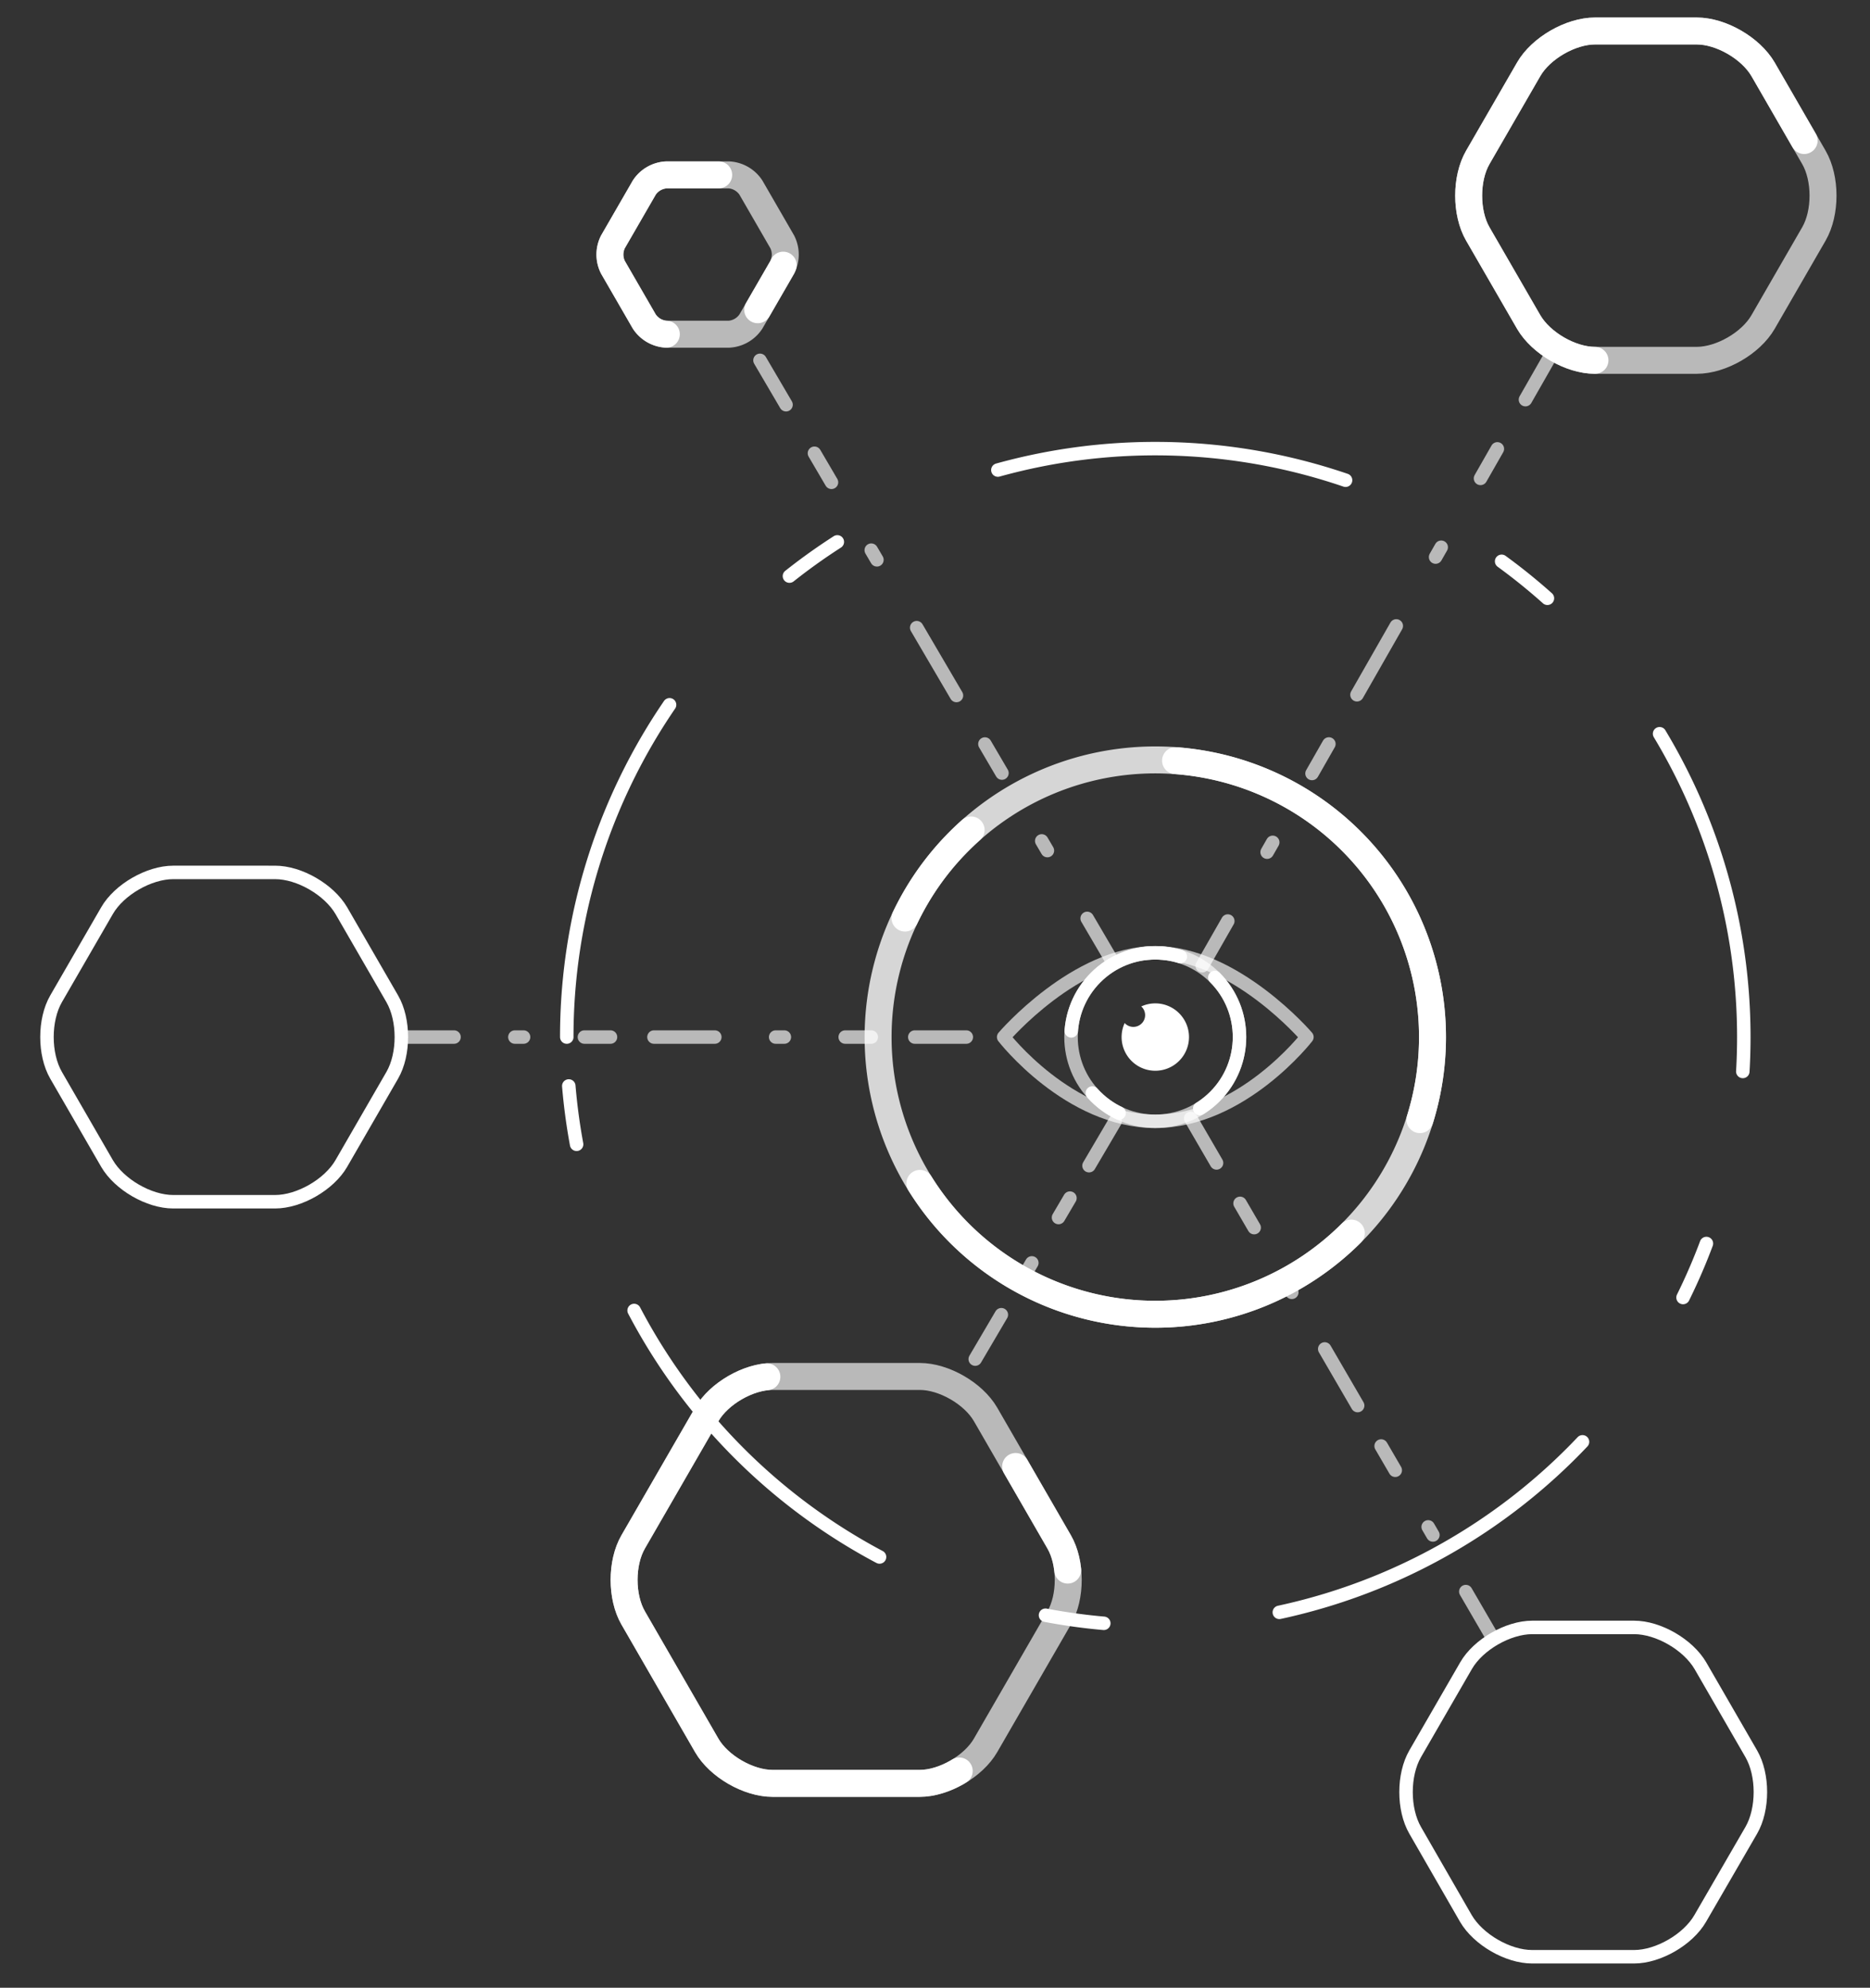 <svg xmlns="http://www.w3.org/2000/svg" viewBox="0 0 555 590"><rect x="0" y="0" width="555" height="590" fill="#333333" stroke="none"/><defs><style>.a,.t{opacity:.66}.b,.c,.d,.e,.f,.g,.h,.i,.j,.k,.l,.m,.n,.o,.p,.q,.s,.t,.u,.v{fill:none}.b,.c,.d,.e,.f,.g,.h,.i,.j,.k,.l,.m,.n,.o,.p,.q,.s,.t,.u{stroke:#fff;stroke-linecap:round;stroke-linejoin:round}.b,.k,.l,.m,.p,.q{stroke-width:8px}.c,.d,.e,.f,.g,.h,.i,.j,.n,.o,.s,.t,.u{stroke-width:4px}.d{stroke-dasharray:3.36 23.53 10.09 16.81}.e{stroke-dasharray:23.53 23.53 3.36 23.53 10.09 16.81}.f{stroke-dasharray:2.23 15.62 6.69 11.16}.g{stroke-dasharray:2.78 19.44 8.33 13.88}.h{stroke-dasharray:19.44 19.44 2.78 19.44 8.33 13.88}.i{stroke-dasharray:3.33 23.34 10 16.67}.j{stroke-dasharray:23.34 23.34 3.33 23.34 10 16.67}.k{stroke-dasharray:155.98 51.99 0 34.66 34.66 69.33}.l{stroke-dasharray:209.45 69.82 0 46.54 46.54 93.09}.m{stroke-dasharray:76.23 21.34 0 15.25 15.25 30.49}.n{stroke-dasharray:2.58 18.06 7.74 12.9}.o{stroke-dasharray:18.06 18.06 2.58 18.06 7.74 12.9}.p{opacity:.8}.q{stroke-dasharray:148.09 49.36 0 32.91 32.91 65.82}.r{fill:#fff}.s{stroke-dasharray:104.8 34.93 0 17.47 17.47 52.4}.u{stroke-dasharray:45 15 0 10 10 20}</style></defs><title>Snowplow_Website-Home_Icon_Insights-V2</title><g class="a"><path d="M229.27,529.34c-7.15,0-15.93-5.07-19.51-11.27l-21.85-37.86c-3.58-6.2-3.58-16.34,0-22.53l21.85-37.85c3.58-6.2,12.36-11.27,19.51-11.27H273c7.15,0,15.93,5.07,19.51,11.27l21.85,37.85c3.58,6.2,3.58,16.34,0,22.53L292.5,518.07c-3.58,6.2-12.36,11.27-19.51,11.27Z" class="b"/></g><g class="a"><path d="M473.37,106.95c-7.21,0-16-5.1-19.65-11.34L438.59,69.42c-3.6-6.24-3.6-16.45,0-22.69l15.13-26.19c3.6-6.24,12.45-11.34,19.65-11.34H503.6c7.21,0,16,5.11,19.65,11.35l15.11,26.18c3.6,6.24,3.6,16.45,0,22.69L523.25,95.6c-3.6,6.24-12.44,11.35-19.65,11.35Z" class="b"/></g><path d="M51.42,356.7c-7.21,0-16-5.1-19.65-11.34L16.64,319.16c-3.6-6.24-3.6-16.45,0-22.69l15.13-26.18c3.6-6.24,12.45-11.34,19.65-11.34H81.65c7.21,0,16,5.11,19.65,11.34l15.12,26.18c3.6,6.24,3.6,16.45,0,22.69L101.3,345.35c-3.6,6.24-12.45,11.35-19.65,11.35Z" class="c"/><g class="a"><line x1="356.82" x2="364.4" y1="286.65" y2="273.38" class="c"/><line x1="376.07" x2="398.57" y1="252.94" y2="213.52" class="d"/><line x1="402.74" x2="448.58" y1="206.22" y2="125.92" class="e"/><line x1="452.74" x2="460.32" y1="118.62" y2="105.35" class="c"/></g><g class="a"><line x1="289.44" x2="297.19" y1="403.41" y2="390.23" class="c"/><line x1="305.11" x2="320.38" y1="376.77" y2="350.81" class="f"/><line x1="323.21" x2="330.96" y1="346" y2="332.82" class="c"/></g><g class="a"><line x1="442.72" x2="435.04" y1="485.63" y2="472.41" class="c"/><line x1="425.27" x2="406.42" y1="455.61" y2="423.2" class="g"/><line x1="402.94" x2="364.55" y1="417.2" y2="351.18" class="h"/><line x1="361.06" x2="353.38" y1="345.18" y2="331.96" class="c"/></g><g class="a"><line x1="330.39" x2="322.66" y1="285.79" y2="272.6" class="c"/><line x1="310.86" x2="288.09" y1="252.47" y2="213.63" class="i"/><line x1="283.87" x2="237.5" y1="206.44" y2="127.33" class="j"/><line x1="233.29" x2="225.56" y1="120.13" y2="106.95" class="c"/></g><path d="M454.72,580.8c-7.21,0-16-5.11-19.65-11.35L420,543.26c-3.6-6.24-3.6-16.45,0-22.69l15.12-26.18c3.6-6.24,12.45-11.34,19.65-11.34H485c7.21,0,16,5.11,19.65,11.34l15.12,26.18c3.6,6.24,3.6,16.45,0,22.69L504.6,569.45C501,575.69,492.16,580.8,485,580.8Z" class="c"/><g class="a"><path d="M197.76,99.2a8.39,8.39,0,0,1-6.55-3.78l-9.29-16.08a8.38,8.38,0,0,1,0-7.56l9.29-16.09a8.39,8.39,0,0,1,6.55-3.78h18.56a8.39,8.39,0,0,1,6.55,3.78l9.29,16.09a8.38,8.38,0,0,1,0,7.56l-9.29,16.08a8.39,8.39,0,0,1-6.55,3.78Z" class="b"/></g><path d="M229.27,529.34c-7.15,0-15.93-5.07-19.51-11.27l-21.85-37.86c-3.58-6.2-3.58-16.34,0-22.53l21.85-37.85c3.58-6.2,12.36-11.27,19.51-11.27H273c7.15,0,15.93,5.07,19.51,11.27l21.85,37.85c3.58,6.2,3.58,16.34,0,22.53L292.5,518.07c-3.58,6.2-12.36,11.27-19.51,11.27Z" class="k"/><path d="M473.37,106.95c-7.21,0-16-5.1-19.65-11.34L438.59,69.42c-3.6-6.24-3.6-16.45,0-22.69l15.13-26.19c3.6-6.24,12.45-11.34,19.65-11.34H503.6c7.21,0,16,5.11,19.65,11.35l15.11,26.18c3.6,6.24,3.6,16.45,0,22.69L523.25,95.6c-3.6,6.24-12.44,11.35-19.65,11.35Z" class="l"/><path d="M197.76,99.2a8.39,8.39,0,0,1-6.55-3.78l-9.29-16.08a8.38,8.38,0,0,1,0-7.56l9.29-16.09a8.39,8.39,0,0,1,6.55-3.78h18.56a8.39,8.39,0,0,1,6.55,3.78l9.29,16.09a8.38,8.38,0,0,1,0,7.56l-9.29,16.08a8.39,8.39,0,0,1-6.55,3.78Z" class="m"/><g class="a"><line x1="119.46" x2="134.75" y1="307.82" y2="307.82" class="c"/><line x1="152.81" x2="187.64" y1="307.82" y2="307.82" class="n"/><line x1="194.09" x2="265.05" y1="307.82" y2="307.82" class="o"/><line x1="271.5" x2="286.79" y1="307.82" y2="307.82" class="c"/></g><path d="M284.71,249.65a82.27,82.27,0,1,1,0,116.35A82.27,82.27,0,0,1,284.71,249.65Z" class="p"/><path d="M401.06,366a82.27,82.27,0,1,1,0-116.35A82.28,82.28,0,0,1,401.06,366Z" class="q"/><circle cx="342.88" cy="307.52" r="4" class="r" transform="translate(-117.02 332.58) rotate(-45.01)"/><path d="M168.21,307.82A174.67,174.67,0,1,1,342.87,482.5,174.67,174.67,0,0,1,168.21,307.82Z" class="s"/><g class="a"><path d="M297.88,307.82s21.34-25,45-25,45,25,45,25-19.33,25-45,25S297.88,307.82,297.88,307.82Z" class="c"/></g><circle cx="342.88" cy="307.82" r="25" class="t" transform="translate(-117.24 332.61) rotate(-45)"/><circle cx="342.88" cy="307.82" r="25" class="u" transform="translate(-117.24 332.6) rotate(-45)"/><path d="M342.88,297.82a9.94,9.94,0,0,0-4.16.91,3.49,3.49,0,1,1-4.93,4.93,10,10,0,1,0,9.09-5.84Z" class="r"/><path d="M336.38,304.82a3.53,3.53,0,1,0-2.59-1.16A3.5,3.5,0,0,0,336.38,304.82Z" class="v"/></svg>